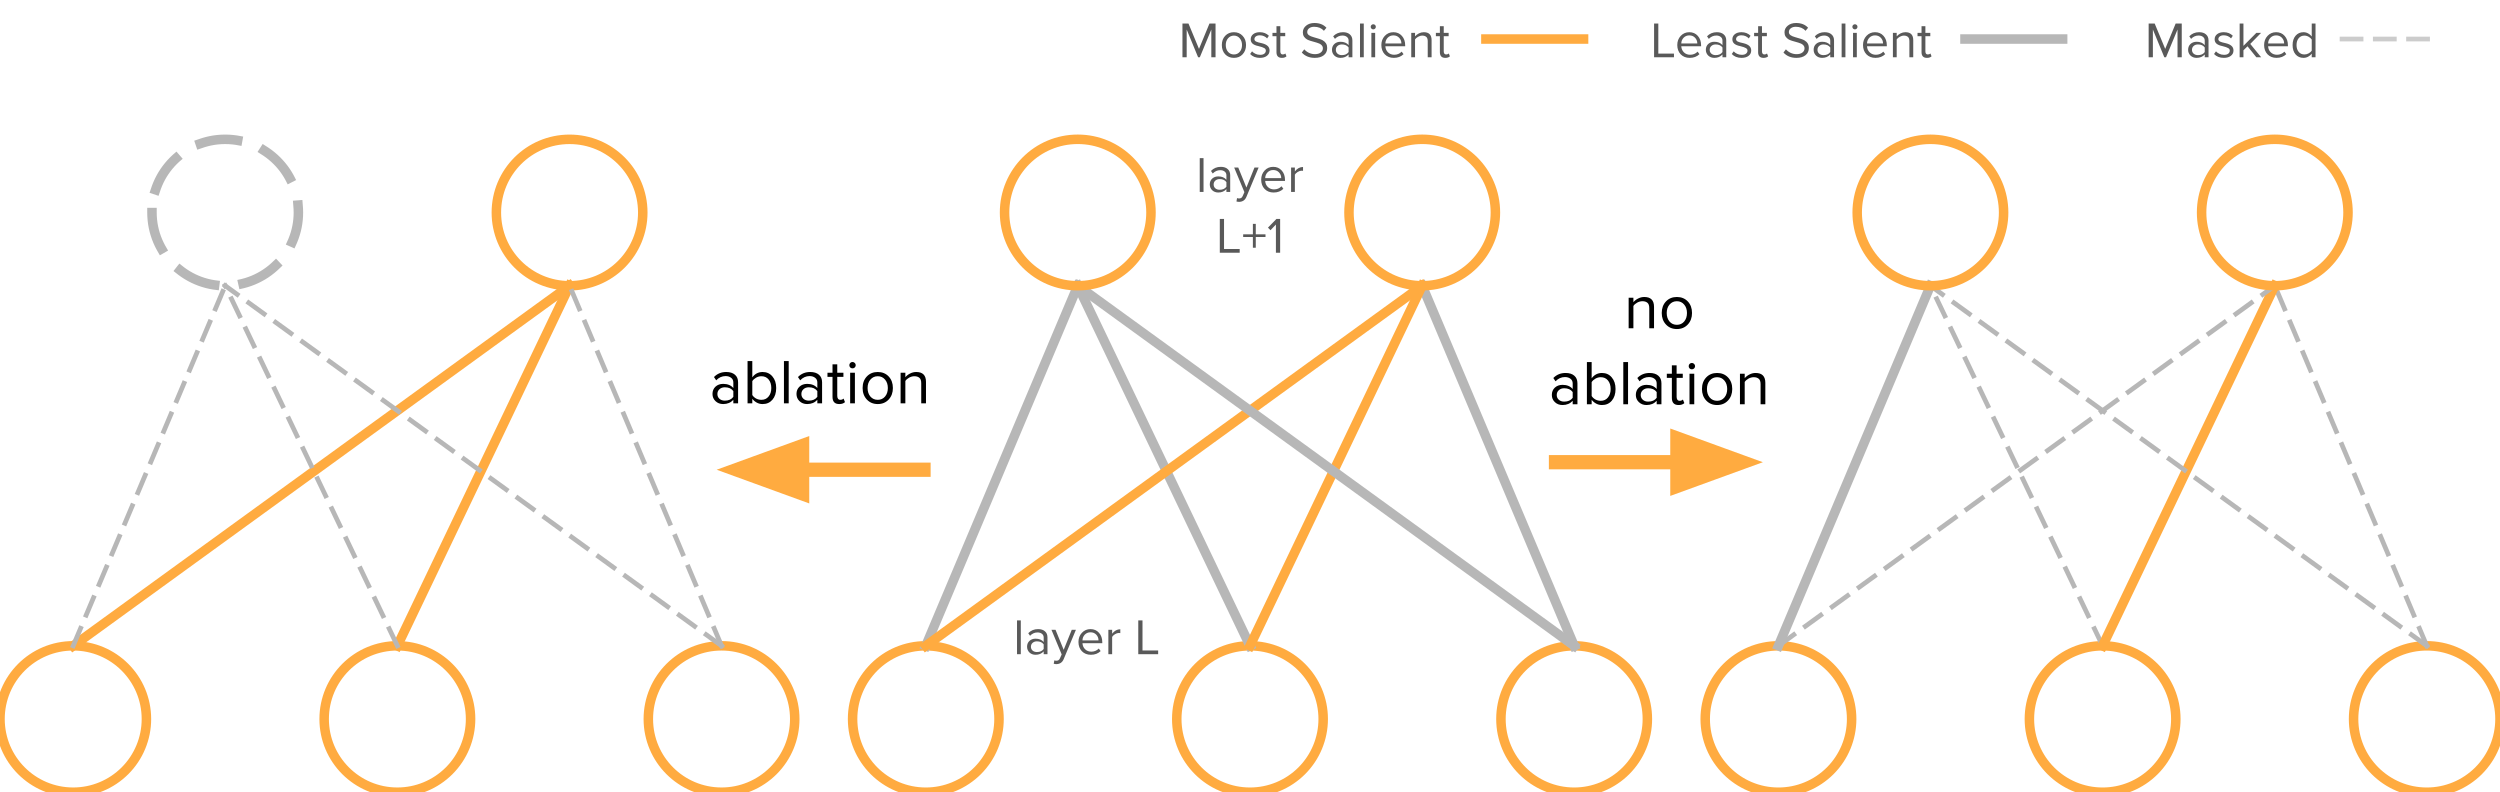 <?xml version="1.0" encoding="utf-8"?>
<svg version="1.1" viewBox="214.458 144.312 526.411 166.818" fill="none" stroke="none" stroke-linecap="square" stroke-miterlimit="10" xmlns="http://www.w3.org/2000/svg">
  <clipPath id="g1fbdae4e7bb_0_92.0">
    <path d="M 0 0 L 960 0 L 960 540 L 0 540 L 0 0 Z" clip-rule="nonzero"/>
  </clipPath>
  <g>
    <path fill="#000000" fill-opacity="0.0" d="M 462.243 295.713 C 462.243 304.227 469.146 311.129 477.66 311.129 C 481.748 311.129 485.67 309.505 488.561 306.614 C 491.452 303.723 493.076 299.802 493.076 295.713 C 493.076 287.199 486.174 280.297 477.66 280.297 C 469.146 280.297 462.243 287.199 462.243 295.713 Z" fill-rule="evenodd" clip-path="url(#g1fbdae4e7bb_0_92.0)"/>
    <path stroke="#ffab40" stroke-width="2.0" stroke-linejoin="round" stroke-linecap="butt" d="M 462.243 295.713 C 462.243 304.227 469.146 311.129 477.66 311.129 C 481.748 311.129 485.67 309.505 488.561 306.614 C 491.452 303.723 493.076 299.802 493.076 295.713 C 493.076 287.199 486.174 280.297 477.66 280.297 C 469.146 280.297 462.243 287.199 462.243 295.713 Z" fill-rule="evenodd" clip-path="url(#g1fbdae4e7bb_0_92.0)"/>
    <path fill="#000000" fill-opacity="0.0" d="M 530.504 295.713 C 530.504 304.227 537.406 311.129 545.92 311.129 C 550.009 311.129 553.93 309.505 556.821 306.614 C 559.712 303.723 561.336 299.802 561.336 295.713 C 561.336 287.199 554.434 280.297 545.92 280.297 C 537.406 280.297 530.504 287.199 530.504 295.713 Z" fill-rule="evenodd" clip-path="url(#g1fbdae4e7bb_0_92.0)"/>
    <path stroke="#ffab40" stroke-width="2.0" stroke-linejoin="round" stroke-linecap="butt" d="M 530.504 295.713 C 530.504 304.227 537.406 311.129 545.92 311.129 C 550.009 311.129 553.93 309.505 556.821 306.614 C 559.712 303.723 561.336 299.802 561.336 295.713 C 561.336 287.199 554.434 280.297 545.92 280.297 C 537.406 280.297 530.504 287.199 530.504 295.713 Z" fill-rule="evenodd" clip-path="url(#g1fbdae4e7bb_0_92.0)"/>
    <path fill="#000000" fill-opacity="0.0" d="M 393.983 295.713 C 393.983 304.227 400.885 311.129 409.399 311.129 C 413.488 311.129 417.409 309.505 420.3 306.614 C 423.191 303.723 424.816 299.802 424.816 295.713 C 424.816 287.199 417.913 280.297 409.399 280.297 C 400.885 280.297 393.983 287.199 393.983 295.713 Z" fill-rule="evenodd" clip-path="url(#g1fbdae4e7bb_0_92.0)"/>
    <path stroke="#ffab40" stroke-width="2.0" stroke-linejoin="round" stroke-linecap="butt" d="M 393.983 295.713 C 393.983 304.227 400.885 311.129 409.399 311.129 C 413.488 311.129 417.409 309.505 420.3 306.614 C 423.191 303.723 424.816 299.802 424.816 295.713 C 424.816 287.199 417.913 280.297 409.399 280.297 C 400.885 280.297 393.983 287.199 393.983 295.713 Z" fill-rule="evenodd" clip-path="url(#g1fbdae4e7bb_0_92.0)"/>
    <path fill="#000000" fill-opacity="0.0" d="M 409.399 280.297 L 441.405 204.465" fill-rule="evenodd" clip-path="url(#g1fbdae4e7bb_0_92.0)"/>
    <path stroke="#b7b7b7" stroke-width="2.0" stroke-linejoin="round" stroke-linecap="butt" d="M 409.399 280.297 L 441.405 204.465" fill-rule="evenodd" clip-path="url(#g1fbdae4e7bb_0_92.0)"/>
    <path fill="#000000" fill-opacity="0.0" d="M 545.92 280.297 L 513.915 204.465" fill-rule="evenodd" clip-path="url(#g1fbdae4e7bb_0_92.0)"/>
    <path stroke="#b7b7b7" stroke-width="2.0" stroke-linejoin="round" stroke-linecap="butt" d="M 545.92 280.297 L 513.915 204.465" fill-rule="evenodd" clip-path="url(#g1fbdae4e7bb_0_92.0)"/>
    <path fill="#000000" fill-opacity="0.0" fill-rule="evenodd" clip-path="url(#g1fbdae4e7bb_0_92.0)"/>
    <path stroke="#000000" stroke-width="1.0" stroke-linejoin="round" stroke-linecap="butt" fill-rule="evenodd" clip-path="url(#g1fbdae4e7bb_0_92.0)"/>
    <path fill="#000000" fill-opacity="0.0" fill-rule="evenodd" clip-path="url(#g1fbdae4e7bb_0_92.0)"/>
    <path stroke="#000000" stroke-width="1.0" stroke-linejoin="round" stroke-linecap="butt" fill-rule="evenodd" clip-path="url(#g1fbdae4e7bb_0_92.0)"/>
    <path fill="#000000" fill-opacity="0.0" d="M 477.66 280.297 L 441.4 204.465" fill-rule="evenodd" clip-path="url(#g1fbdae4e7bb_0_92.0)"/>
    <path stroke="#b7b7b7" stroke-width="2.0" stroke-linejoin="round" stroke-linecap="butt" d="M 477.66 280.297 L 441.4 204.465" fill-rule="evenodd" clip-path="url(#g1fbdae4e7bb_0_92.0)"/>
    <path fill="#000000" fill-opacity="0.0" d="M 477.66 280.297 L 513.92 204.465" fill-rule="evenodd" clip-path="url(#g1fbdae4e7bb_0_92.0)"/>
    <path stroke="#ffab40" stroke-width="2.0" stroke-linejoin="round" stroke-linecap="butt" d="M 477.66 280.297 L 513.92 204.465" fill-rule="evenodd" clip-path="url(#g1fbdae4e7bb_0_92.0)"/>
    <path fill="#000000" fill-opacity="0.0" d="M 409.399 280.297 L 513.924 204.465" fill-rule="evenodd" clip-path="url(#g1fbdae4e7bb_0_92.0)"/>
    <path stroke="#ffab40" stroke-width="2.0" stroke-linejoin="round" stroke-linecap="butt" d="M 409.399 280.297 L 513.924 204.465" fill-rule="evenodd" clip-path="url(#g1fbdae4e7bb_0_92.0)"/>
    <path fill="#000000" fill-opacity="0.0" d="M 545.92 280.297 L 441.395 204.465" fill-rule="evenodd" clip-path="url(#g1fbdae4e7bb_0_92.0)"/>
    <path stroke="#b7b7b7" stroke-width="2.0" stroke-linejoin="round" stroke-linecap="butt" d="M 545.92 280.297 L 441.395 204.465" fill-rule="evenodd" clip-path="url(#g1fbdae4e7bb_0_92.0)"/>
    <path fill="#000000" fill-opacity="0.0" d="M 498.504 189.059 C 498.504 197.574 505.406 204.476 513.92 204.476 C 518.009 204.476 521.93 202.851 524.821 199.96 C 527.712 197.069 529.336 193.148 529.336 189.059 C 529.336 180.545 522.434 173.643 513.92 173.643 C 505.406 173.643 498.504 180.545 498.504 189.059 Z" fill-rule="evenodd" clip-path="url(#g1fbdae4e7bb_0_92.0)"/>
    <path stroke="#ffab40" stroke-width="2.0" stroke-linejoin="round" stroke-linecap="butt" d="M 498.504 189.059 C 498.504 197.574 505.406 204.476 513.92 204.476 C 518.009 204.476 521.93 202.851 524.821 199.96 C 527.712 197.069 529.336 193.148 529.336 189.059 C 529.336 180.545 522.434 173.643 513.92 173.643 C 505.406 173.643 498.504 180.545 498.504 189.059 Z" fill-rule="evenodd" clip-path="url(#g1fbdae4e7bb_0_92.0)"/>
    <path fill="#000000" fill-opacity="0.0" d="M 425.983 189.059 C 425.983 197.574 432.885 204.476 441.399 204.476 C 445.488 204.476 449.409 202.851 452.3 199.96 C 455.191 197.069 456.816 193.148 456.816 189.059 C 456.816 180.545 449.913 173.643 441.399 173.643 C 432.885 173.643 425.983 180.545 425.983 189.059 Z" fill-rule="evenodd" clip-path="url(#g1fbdae4e7bb_0_92.0)"/>
    <path stroke="#ffab40" stroke-width="2.0" stroke-linejoin="round" stroke-linecap="butt" d="M 425.983 189.059 C 425.983 197.574 432.885 204.476 441.399 204.476 C 445.488 204.476 449.409 202.851 452.3 199.96 C 455.191 197.069 456.816 193.148 456.816 189.059 C 456.816 180.545 449.913 173.643 441.399 173.643 C 432.885 173.643 425.983 180.545 425.983 189.059 Z" fill-rule="evenodd" clip-path="url(#g1fbdae4e7bb_0_92.0)"/>
    <path fill="#000000" fill-opacity="0.0" d="M 282.715 295.711 C 282.715 304.225 289.617 311.127 298.131 311.127 C 302.22 311.127 306.141 309.503 309.032 306.612 C 311.923 303.721 313.547 299.8 313.547 295.711 C 313.547 287.197 306.645 280.296 298.131 280.296 C 289.617 280.296 282.715 287.197 282.715 295.711 Z" fill-rule="evenodd" clip-path="url(#g1fbdae4e7bb_0_92.0)"/>
    <path stroke="#ffab40" stroke-width="2.0" stroke-linejoin="round" stroke-linecap="butt" d="M 282.715 295.711 C 282.715 304.225 289.617 311.127 298.131 311.127 C 302.22 311.127 306.141 309.503 309.032 306.612 C 311.923 303.721 313.547 299.8 313.547 295.711 C 313.547 287.197 306.645 280.296 298.131 280.296 C 289.617 280.296 282.715 287.197 282.715 295.711 Z" fill-rule="evenodd" clip-path="url(#g1fbdae4e7bb_0_92.0)"/>
    <path fill="#000000" fill-opacity="0.0" d="M 350.973 295.711 C 350.973 304.225 357.875 311.127 366.389 311.127 C 370.477 311.127 374.398 309.503 377.289 306.612 C 380.18 303.721 381.804 299.8 381.804 295.711 C 381.804 287.197 374.903 280.296 366.389 280.296 C 357.875 280.296 350.973 287.197 350.973 295.711 Z" fill-rule="evenodd" clip-path="url(#g1fbdae4e7bb_0_92.0)"/>
    <path stroke="#ffab40" stroke-width="2.0" stroke-linejoin="round" stroke-linecap="butt" d="M 350.973 295.711 C 350.973 304.225 357.875 311.127 366.389 311.127 C 370.477 311.127 374.398 309.503 377.289 306.612 C 380.18 303.721 381.804 299.8 381.804 295.711 C 381.804 287.197 374.903 280.296 366.389 280.296 C 357.875 280.296 350.973 287.197 350.973 295.711 Z" fill-rule="evenodd" clip-path="url(#g1fbdae4e7bb_0_92.0)"/>
    <path fill="#000000" fill-opacity="0.0" d="M 214.458 295.711 C 214.458 304.225 221.36 311.127 229.873 311.127 C 233.962 311.127 237.883 309.503 240.774 306.612 C 243.665 303.721 245.289 299.8 245.289 295.711 C 245.289 287.197 238.387 280.296 229.873 280.296 C 221.36 280.296 214.458 287.197 214.458 295.711 Z" fill-rule="evenodd" clip-path="url(#g1fbdae4e7bb_0_92.0)"/>
    <path stroke="#ffab40" stroke-width="2.0" stroke-linejoin="round" stroke-linecap="butt" d="M 214.458 295.711 C 214.458 304.225 221.36 311.127 229.873 311.127 C 233.962 311.127 237.883 309.503 240.774 306.612 C 243.665 303.721 245.289 299.8 245.289 295.711 C 245.289 287.197 238.387 280.296 229.873 280.296 C 221.36 280.296 214.458 287.197 214.458 295.711 Z" fill-rule="evenodd" clip-path="url(#g1fbdae4e7bb_0_92.0)"/>
    <path fill="#000000" fill-opacity="0.0" fill-rule="evenodd" clip-path="url(#g1fbdae4e7bb_0_92.0)"/>
    <path stroke="#000000" stroke-width="1.0" stroke-linejoin="round" stroke-linecap="butt" fill-rule="evenodd" clip-path="url(#g1fbdae4e7bb_0_92.0)"/>
    <path fill="#000000" fill-opacity="0.0" fill-rule="evenodd" clip-path="url(#g1fbdae4e7bb_0_92.0)"/>
    <path stroke="#000000" stroke-width="1.0" stroke-linejoin="round" stroke-linecap="butt" fill-rule="evenodd" clip-path="url(#g1fbdae4e7bb_0_92.0)"/>
    <path fill="#000000" fill-opacity="0.0" d="M 298.131 280.296 L 334.389 204.467" fill-rule="evenodd" clip-path="url(#g1fbdae4e7bb_0_92.0)"/>
    <path stroke="#ffab40" stroke-width="2.0" stroke-linejoin="round" stroke-linecap="butt" d="M 298.131 280.296 L 334.389 204.467" fill-rule="evenodd" clip-path="url(#g1fbdae4e7bb_0_92.0)"/>
    <path fill="#000000" fill-opacity="0.0" d="M 229.873 280.296 L 334.394 204.467" fill-rule="evenodd" clip-path="url(#g1fbdae4e7bb_0_92.0)"/>
    <path stroke="#ffab40" stroke-width="2.0" stroke-linejoin="round" stroke-linecap="butt" d="M 229.873 280.296 L 334.394 204.467" fill-rule="evenodd" clip-path="url(#g1fbdae4e7bb_0_92.0)"/>
    <path fill="#000000" fill-opacity="0.0" d="M 318.973 189.063 C 318.973 197.577 325.875 204.479 334.389 204.479 C 338.477 204.479 342.398 202.855 345.289 199.964 C 348.18 197.073 349.804 193.152 349.804 189.063 C 349.804 180.549 342.903 173.648 334.389 173.648 C 325.875 173.648 318.973 180.549 318.973 189.063 Z" fill-rule="evenodd" clip-path="url(#g1fbdae4e7bb_0_92.0)"/>
    <path stroke="#ffab40" stroke-width="2.0" stroke-linejoin="round" stroke-linecap="butt" d="M 318.973 189.063 C 318.973 197.577 325.875 204.479 334.389 204.479 C 338.477 204.479 342.398 202.855 345.289 199.964 C 348.18 197.073 349.804 193.152 349.804 189.063 C 349.804 180.549 342.903 173.648 334.389 173.648 C 325.875 173.648 318.973 180.549 318.973 189.063 Z" fill-rule="evenodd" clip-path="url(#g1fbdae4e7bb_0_92.0)"/>
    <path fill="#000000" fill-opacity="0.0" d="M 246.458 189.063 C 246.458 197.577 253.36 204.479 261.873 204.479 C 265.962 204.479 269.883 202.855 272.774 199.964 C 275.665 197.073 277.289 193.152 277.289 189.063 C 277.289 180.549 270.387 173.648 261.873 173.648 C 253.36 173.648 246.458 180.549 246.458 189.063 Z" fill-rule="evenodd" clip-path="url(#g1fbdae4e7bb_0_92.0)"/>
    <path stroke="#b7b7b7" stroke-width="2.0" stroke-linejoin="round" stroke-linecap="butt" stroke-dasharray="8.0,6.0" d="M 246.458 189.063 C 246.458 197.577 253.36 204.479 261.873 204.479 C 265.962 204.479 269.883 202.855 272.774 199.964 C 275.665 197.073 277.289 193.152 277.289 189.063 C 277.289 180.549 270.387 173.648 261.873 173.648 C 253.36 173.648 246.458 180.549 246.458 189.063 Z" fill-rule="evenodd" clip-path="url(#g1fbdae4e7bb_0_92.0)"/>
    <path fill="#000000" fill-opacity="0.0" d="M 298.131 280.296 L 261.873 204.467" fill-rule="evenodd" clip-path="url(#g1fbdae4e7bb_0_92.0)"/>
    <path stroke="#b7b7b7" stroke-width="1.0" stroke-linejoin="round" stroke-linecap="butt" stroke-dasharray="4.0,3.0" d="M 298.131 280.296 L 261.873 204.467" fill-rule="evenodd" clip-path="url(#g1fbdae4e7bb_0_92.0)"/>
    <path fill="#000000" fill-opacity="0.0" d="M 366.389 280.296 L 261.868 204.467" fill-rule="evenodd" clip-path="url(#g1fbdae4e7bb_0_92.0)"/>
    <path stroke="#b7b7b7" stroke-width="1.0" stroke-linejoin="round" stroke-linecap="butt" stroke-dasharray="4.0,3.0" d="M 366.389 280.296 L 261.868 204.467" fill-rule="evenodd" clip-path="url(#g1fbdae4e7bb_0_92.0)"/>
    <path fill="#000000" fill-opacity="0.0" d="M 366.389 280.296 L 334.385 204.467" fill-rule="evenodd" clip-path="url(#g1fbdae4e7bb_0_92.0)"/>
    <path stroke="#b7b7b7" stroke-width="1.0" stroke-linejoin="round" stroke-linecap="butt" stroke-dasharray="4.0,3.0" d="M 366.389 280.296 L 334.385 204.467" fill-rule="evenodd" clip-path="url(#g1fbdae4e7bb_0_92.0)"/>
    <path fill="#000000" fill-opacity="0.0" d="M 229.873 280.296 L 261.87 204.483" fill-rule="evenodd" clip-path="url(#g1fbdae4e7bb_0_92.0)"/>
    <path stroke="#b7b7b7" stroke-width="1.0" stroke-linejoin="round" stroke-linecap="butt" stroke-dasharray="4.0,3.0" d="M 229.873 280.296 L 261.87 204.483" fill-rule="evenodd" clip-path="url(#g1fbdae4e7bb_0_92.0)"/>
    <path fill="#000000" fill-opacity="0.0" d="M 558.417 144.312 L 624.748 144.312 L 624.748 160.753 L 558.417 160.753 L 558.417 144.312 Z" fill-rule="evenodd" clip-path="url(#g1fbdae4e7bb_0_92.0)"/>
    <path fill="#595959" d="M 562.749 156.373 L 562.749 149.263 L 563.64 149.263 L 563.64 155.592 L 566.937 155.592 L 566.937 156.373 L 562.749 156.373 Z M 570.257 156.498 C 569.475 156.498 568.84 156.248 568.35 155.748 C 567.871 155.237 567.632 154.586 567.632 153.795 C 567.632 153.034 567.871 152.394 568.35 151.873 C 568.84 151.352 569.444 151.092 570.163 151.092 C 570.903 151.092 571.501 151.352 571.96 151.873 C 572.418 152.383 572.647 153.045 572.647 153.857 L 572.647 154.06 L 568.475 154.06 C 568.507 154.581 568.694 155.008 569.038 155.342 C 569.392 155.675 569.824 155.842 570.335 155.842 C 570.96 155.842 571.486 155.623 571.913 155.185 L 572.304 155.717 C 571.772 156.237 571.09 156.498 570.257 156.498 Z M 571.85 153.467 C 571.85 152.998 571.694 152.597 571.382 152.263 C 571.069 151.93 570.663 151.763 570.163 151.763 C 569.684 151.763 569.283 151.93 568.96 152.263 C 568.647 152.597 568.486 152.998 568.475 153.467 L 571.85 153.467 Z M 577.147 156.373 L 577.147 155.779 C 576.72 156.258 576.152 156.498 575.444 156.498 C 574.923 156.498 574.491 156.336 574.147 156.013 C 573.814 155.68 573.647 155.274 573.647 154.795 C 573.647 154.295 573.814 153.888 574.147 153.576 C 574.491 153.263 574.923 153.107 575.444 153.107 C 576.183 153.107 576.751 153.342 577.147 153.81 L 577.147 152.873 C 577.147 152.529 577.022 152.263 576.772 152.076 C 576.532 151.888 576.225 151.795 575.85 151.795 C 575.246 151.795 574.72 152.029 574.272 152.498 L 573.897 151.951 C 574.449 151.378 575.136 151.092 575.959 151.092 C 576.584 151.092 577.069 151.248 577.412 151.56 C 577.767 151.862 577.944 152.289 577.944 152.842 L 577.944 156.373 L 577.147 156.373 Z M 575.725 155.92 C 576.36 155.92 576.834 155.706 577.147 155.279 L 577.147 154.31 C 576.834 153.883 576.36 153.67 575.725 153.67 C 575.35 153.67 575.043 153.779 574.803 153.998 C 574.574 154.206 574.459 154.477 574.459 154.81 C 574.459 155.133 574.574 155.399 574.803 155.607 C 575.043 155.816 575.35 155.92 575.725 155.92 Z M 581.169 156.498 C 580.304 156.498 579.617 156.227 579.107 155.685 L 579.513 155.123 C 579.679 155.321 579.914 155.493 580.216 155.638 C 580.518 155.784 580.851 155.857 581.216 155.857 C 581.612 155.857 581.909 155.774 582.107 155.607 C 582.315 155.441 582.419 155.227 582.419 154.967 C 582.419 154.737 582.304 154.56 582.075 154.435 C 581.857 154.3 581.445 154.159 580.841 154.013 C 580.32 153.909 579.919 153.743 579.638 153.513 C 579.367 153.284 579.232 152.972 579.232 152.576 C 579.232 152.149 579.403 151.795 579.747 151.513 C 580.101 151.232 580.57 151.092 581.153 151.092 C 581.924 151.092 582.56 151.342 583.06 151.842 L 582.685 152.404 C 582.528 152.217 582.315 152.06 582.044 151.935 C 581.784 151.81 581.487 151.748 581.153 151.748 C 580.799 151.748 580.518 151.826 580.31 151.982 C 580.112 152.138 580.013 152.331 580.013 152.56 C 580.013 152.769 580.127 152.935 580.357 153.06 C 580.586 153.175 581.002 153.295 581.607 153.42 C 582.127 153.545 582.523 153.732 582.794 153.982 C 583.065 154.222 583.2 154.545 583.2 154.951 C 583.2 155.42 583.013 155.795 582.638 156.076 C 582.273 156.357 581.784 156.498 581.169 156.498 Z M 585.796 156.498 C 585.036 156.498 584.655 156.097 584.655 155.295 L 584.655 151.935 L 583.812 151.935 L 583.812 151.232 L 584.655 151.232 L 584.655 149.826 L 585.468 149.826 L 585.468 151.232 L 586.499 151.232 L 586.499 151.935 L 585.468 151.935 L 585.468 155.123 C 585.468 155.321 585.51 155.482 585.593 155.607 C 585.676 155.722 585.807 155.779 585.984 155.779 C 586.202 155.779 586.385 155.711 586.53 155.576 L 586.765 156.17 C 586.546 156.388 586.223 156.498 585.796 156.498 Z M 592.725 156.498 C 591.579 156.498 590.668 156.123 589.991 155.373 L 590.506 154.701 C 590.798 155.024 591.137 155.274 591.522 155.451 C 591.918 155.628 592.329 155.717 592.756 155.717 C 593.267 155.717 593.673 155.602 593.975 155.373 C 594.277 155.144 594.428 154.847 594.428 154.482 C 594.428 153.92 593.986 153.519 593.1 153.279 C 592.059 153.008 591.392 152.789 591.1 152.623 C 590.819 152.456 590.6 152.253 590.444 152.013 C 590.288 151.763 590.21 151.467 590.21 151.123 C 590.21 150.56 590.439 150.092 590.897 149.717 C 591.355 149.342 591.939 149.154 592.647 149.154 C 593.72 149.154 594.564 149.487 595.178 150.154 L 594.647 150.795 C 594.137 150.232 593.449 149.951 592.585 149.951 C 592.158 149.951 591.809 150.055 591.538 150.263 C 591.267 150.461 591.131 150.732 591.131 151.076 C 591.131 151.326 591.246 151.539 591.475 151.717 C 591.704 151.883 592.033 152.024 592.46 152.138 C 593.47 152.409 594.121 152.633 594.413 152.81 C 594.715 152.987 594.944 153.206 595.1 153.467 C 595.256 153.727 595.335 154.045 595.335 154.42 C 595.335 155.066 595.095 155.576 594.616 155.951 C 594.147 156.316 593.517 156.498 592.725 156.498 Z M 599.845 156.373 L 599.845 155.779 C 599.418 156.258 598.85 156.498 598.142 156.498 C 597.621 156.498 597.189 156.336 596.845 156.013 C 596.512 155.68 596.345 155.274 596.345 154.795 C 596.345 154.295 596.512 153.888 596.845 153.576 C 597.189 153.263 597.621 153.107 598.142 153.107 C 598.881 153.107 599.449 153.342 599.845 153.81 L 599.845 152.873 C 599.845 152.529 599.72 152.263 599.47 152.076 C 599.23 151.888 598.923 151.795 598.548 151.795 C 597.944 151.795 597.418 152.029 596.97 152.498 L 596.595 151.951 C 597.147 151.378 597.834 151.092 598.657 151.092 C 599.282 151.092 599.767 151.248 600.11 151.56 C 600.465 151.862 600.642 152.289 600.642 152.842 L 600.642 156.373 L 599.845 156.373 Z M 598.423 155.92 C 599.058 155.92 599.532 155.706 599.845 155.279 L 599.845 154.31 C 599.532 153.883 599.058 153.67 598.423 153.67 C 598.048 153.67 597.741 153.779 597.501 153.998 C 597.272 154.206 597.157 154.477 597.157 154.81 C 597.157 155.133 597.272 155.399 597.501 155.607 C 597.741 155.816 598.048 155.92 598.423 155.92 Z M 602.242 156.373 L 602.242 149.263 L 603.039 149.263 L 603.039 156.373 L 602.242 156.373 Z M 605.03 150.498 C 604.895 150.498 604.77 150.446 604.655 150.342 C 604.551 150.237 604.499 150.107 604.499 149.951 C 604.499 149.805 604.551 149.68 604.655 149.576 C 604.77 149.472 604.895 149.42 605.03 149.42 C 605.187 149.42 605.317 149.472 605.421 149.576 C 605.525 149.68 605.577 149.805 605.577 149.951 C 605.577 150.107 605.525 150.237 605.421 150.342 C 605.317 150.446 605.187 150.498 605.03 150.498 Z M 604.64 156.373 L 604.64 151.232 L 605.437 151.232 L 605.437 156.373 L 604.64 156.373 Z M 609.365 156.498 C 608.584 156.498 607.949 156.248 607.459 155.748 C 606.98 155.237 606.74 154.586 606.74 153.795 C 606.74 153.034 606.98 152.394 607.459 151.873 C 607.949 151.352 608.553 151.092 609.272 151.092 C 610.011 151.092 610.61 151.352 611.069 151.873 C 611.527 152.383 611.756 153.045 611.756 153.857 L 611.756 154.06 L 607.584 154.06 C 607.615 154.581 607.803 155.008 608.147 155.342 C 608.501 155.675 608.933 155.842 609.444 155.842 C 610.069 155.842 610.595 155.623 611.022 155.185 L 611.412 155.717 C 610.881 156.237 610.199 156.498 609.365 156.498 Z M 610.959 153.467 C 610.959 152.998 610.803 152.597 610.49 152.263 C 610.178 151.93 609.772 151.763 609.272 151.763 C 608.793 151.763 608.392 151.93 608.069 152.263 C 607.756 152.597 607.595 152.998 607.584 153.467 L 610.959 153.467 Z M 616.506 156.373 L 616.506 152.998 C 616.506 152.55 616.402 152.243 616.193 152.076 C 615.985 151.899 615.709 151.81 615.365 151.81 C 615.063 151.81 614.766 151.894 614.474 152.06 C 614.193 152.217 613.98 152.399 613.834 152.607 L 613.834 156.373 L 613.037 156.373 L 613.037 151.232 L 613.834 151.232 L 613.834 151.967 C 614.053 151.717 614.323 151.508 614.646 151.342 C 614.98 151.175 615.323 151.092 615.678 151.092 C 616.771 151.092 617.318 151.649 617.318 152.763 L 617.318 156.373 L 616.506 156.373 Z M 620.205 156.498 C 619.445 156.498 619.065 156.097 619.065 155.295 L 619.065 151.935 L 618.221 151.935 L 618.221 151.232 L 619.065 151.232 L 619.065 149.826 L 619.877 149.826 L 619.877 151.232 L 620.909 151.232 L 620.909 151.935 L 619.877 151.935 L 619.877 155.123 C 619.877 155.321 619.919 155.482 620.002 155.607 C 620.086 155.722 620.216 155.779 620.393 155.779 C 620.612 155.779 620.794 155.711 620.94 155.576 L 621.174 156.17 C 620.955 156.388 620.633 156.498 620.205 156.498 Z" fill-rule="nonzero" clip-path="url(#g1fbdae4e7bb_0_92.0)"/>
    <path fill="#000000" fill-opacity="0.0" d="M 628.211 152.533 L 648.778 152.533" fill-rule="evenodd" clip-path="url(#g1fbdae4e7bb_0_92.0)"/>
    <path stroke="#b7b7b7" stroke-width="2.0" stroke-linejoin="round" stroke-linecap="butt" d="M 628.211 152.533 L 648.778 152.533" fill-rule="evenodd" clip-path="url(#g1fbdae4e7bb_0_92.0)"/>
    <path fill="#000000" fill-opacity="0.0" d="M 461.266 144.312 L 521.172 144.312 L 521.172 160.753 L 461.266 160.753 L 461.266 144.312 Z" fill-rule="evenodd" clip-path="url(#g1fbdae4e7bb_0_92.0)"/>
    <path fill="#595959" d="M 469.518 156.373 L 469.518 150.529 L 467.097 156.373 L 466.737 156.373 L 464.331 150.529 L 464.331 156.373 L 463.44 156.373 L 463.44 149.263 L 464.706 149.263 L 466.925 154.607 L 469.128 149.263 L 470.409 149.263 L 470.409 156.373 L 469.518 156.373 Z M 474.28 156.498 C 473.53 156.498 472.915 156.248 472.436 155.748 C 471.968 155.237 471.733 154.586 471.733 153.795 C 471.733 153.003 471.968 152.357 472.436 151.857 C 472.915 151.347 473.53 151.092 474.28 151.092 C 475.03 151.092 475.639 151.347 476.108 151.857 C 476.587 152.357 476.827 153.003 476.827 153.795 C 476.827 154.586 476.587 155.237 476.108 155.748 C 475.639 156.248 475.03 156.498 474.28 156.498 Z M 474.28 155.779 C 474.78 155.779 475.186 155.597 475.499 155.232 C 475.822 154.857 475.983 154.378 475.983 153.795 C 475.983 153.222 475.822 152.748 475.499 152.373 C 475.186 151.998 474.78 151.81 474.28 151.81 C 473.78 151.81 473.369 151.998 473.046 152.373 C 472.723 152.737 472.561 153.211 472.561 153.795 C 472.561 154.388 472.723 154.868 473.046 155.232 C 473.369 155.597 473.78 155.779 474.28 155.779 Z M 479.75 156.498 C 478.886 156.498 478.198 156.227 477.688 155.685 L 478.094 155.123 C 478.261 155.321 478.495 155.493 478.797 155.638 C 479.099 155.784 479.433 155.857 479.797 155.857 C 480.193 155.857 480.49 155.774 480.688 155.607 C 480.896 155.441 481 155.227 481 154.967 C 481 154.737 480.886 154.56 480.657 154.435 C 480.438 154.3 480.027 154.159 479.422 154.013 C 478.902 153.909 478.5 153.743 478.219 153.513 C 477.948 153.284 477.813 152.972 477.813 152.576 C 477.813 152.149 477.985 151.795 478.329 151.513 C 478.683 151.232 479.152 151.092 479.735 151.092 C 480.506 151.092 481.141 151.342 481.641 151.842 L 481.266 152.404 C 481.11 152.217 480.896 152.06 480.625 151.935 C 480.365 151.81 480.068 151.748 479.735 151.748 C 479.381 151.748 479.099 151.826 478.891 151.982 C 478.693 152.138 478.594 152.331 478.594 152.56 C 478.594 152.769 478.709 152.935 478.938 153.06 C 479.167 153.175 479.584 153.295 480.188 153.42 C 480.709 153.545 481.105 153.732 481.375 153.982 C 481.646 154.222 481.782 154.545 481.782 154.951 C 481.782 155.42 481.594 155.795 481.219 156.076 C 480.855 156.357 480.365 156.498 479.75 156.498 Z M 484.378 156.498 C 483.617 156.498 483.237 156.097 483.237 155.295 L 483.237 151.935 L 482.393 151.935 L 482.393 151.232 L 483.237 151.232 L 483.237 149.826 L 484.049 149.826 L 484.049 151.232 L 485.081 151.232 L 485.081 151.935 L 484.049 151.935 L 484.049 155.123 C 484.049 155.321 484.091 155.482 484.174 155.607 C 484.258 155.722 484.388 155.779 484.565 155.779 C 484.784 155.779 484.966 155.711 485.112 155.576 L 485.346 156.17 C 485.128 156.388 484.805 156.498 484.378 156.498 Z M 491.307 156.498 C 490.161 156.498 489.249 156.123 488.572 155.373 L 489.088 154.701 C 489.38 155.024 489.718 155.274 490.104 155.451 C 490.499 155.628 490.911 155.717 491.338 155.717 C 491.848 155.717 492.255 155.602 492.557 155.373 C 492.859 155.144 493.01 154.847 493.01 154.482 C 493.01 153.92 492.567 153.519 491.682 153.279 C 490.64 153.008 489.973 152.789 489.682 152.623 C 489.4 152.456 489.182 152.253 489.025 152.013 C 488.869 151.763 488.791 151.467 488.791 151.123 C 488.791 150.56 489.02 150.092 489.479 149.717 C 489.937 149.342 490.52 149.154 491.229 149.154 C 492.302 149.154 493.145 149.487 493.76 150.154 L 493.229 150.795 C 492.718 150.232 492.031 149.951 491.166 149.951 C 490.739 149.951 490.39 150.055 490.119 150.263 C 489.848 150.461 489.713 150.732 489.713 151.076 C 489.713 151.326 489.828 151.539 490.057 151.717 C 490.286 151.883 490.614 152.024 491.041 152.138 C 492.052 152.409 492.703 152.633 492.994 152.81 C 493.296 152.987 493.525 153.206 493.682 153.467 C 493.838 153.727 493.916 154.045 493.916 154.42 C 493.916 155.066 493.677 155.576 493.197 155.951 C 492.729 156.316 492.098 156.498 491.307 156.498 Z M 498.426 156.373 L 498.426 155.779 C 497.999 156.258 497.432 156.498 496.723 156.498 C 496.202 156.498 495.77 156.336 495.426 156.013 C 495.093 155.68 494.926 155.274 494.926 154.795 C 494.926 154.295 495.093 153.888 495.426 153.576 C 495.77 153.263 496.202 153.107 496.723 153.107 C 497.463 153.107 498.031 153.342 498.426 153.81 L 498.426 152.873 C 498.426 152.529 498.301 152.263 498.051 152.076 C 497.812 151.888 497.504 151.795 497.129 151.795 C 496.525 151.795 495.999 152.029 495.551 152.498 L 495.176 151.951 C 495.728 151.378 496.416 151.092 497.239 151.092 C 497.864 151.092 498.348 151.248 498.692 151.56 C 499.046 151.862 499.223 152.289 499.223 152.842 L 499.223 156.373 L 498.426 156.373 Z M 497.004 155.92 C 497.64 155.92 498.114 155.706 498.426 155.279 L 498.426 154.31 C 498.114 153.883 497.64 153.67 497.004 153.67 C 496.629 153.67 496.322 153.779 496.083 153.998 C 495.853 154.206 495.739 154.477 495.739 154.81 C 495.739 155.133 495.853 155.399 496.083 155.607 C 496.322 155.816 496.629 155.92 497.004 155.92 Z M 500.824 156.373 L 500.824 149.263 L 501.62 149.263 L 501.62 156.373 L 500.824 156.373 Z M 503.612 150.498 C 503.476 150.498 503.351 150.446 503.237 150.342 C 503.133 150.237 503.081 150.107 503.081 149.951 C 503.081 149.805 503.133 149.68 503.237 149.576 C 503.351 149.472 503.476 149.42 503.612 149.42 C 503.768 149.42 503.898 149.472 504.002 149.576 C 504.107 149.68 504.159 149.805 504.159 149.951 C 504.159 150.107 504.107 150.237 504.002 150.342 C 503.898 150.446 503.768 150.498 503.612 150.498 Z M 503.221 156.373 L 503.221 151.232 L 504.018 151.232 L 504.018 156.373 L 503.221 156.373 Z M 507.947 156.498 C 507.166 156.498 506.53 156.248 506.041 155.748 C 505.562 155.237 505.322 154.586 505.322 153.795 C 505.322 153.034 505.562 152.394 506.041 151.873 C 506.53 151.352 507.134 151.092 507.853 151.092 C 508.593 151.092 509.192 151.352 509.65 151.873 C 510.108 152.383 510.338 153.045 510.338 153.857 L 510.338 154.06 L 506.166 154.06 C 506.197 154.581 506.384 155.008 506.728 155.342 C 507.082 155.675 507.515 155.842 508.025 155.842 C 508.65 155.842 509.176 155.623 509.603 155.185 L 509.994 155.717 C 509.463 156.237 508.78 156.498 507.947 156.498 Z M 509.541 153.467 C 509.541 152.998 509.384 152.597 509.072 152.263 C 508.759 151.93 508.353 151.763 507.853 151.763 C 507.374 151.763 506.973 151.93 506.65 152.263 C 506.338 152.597 506.176 152.998 506.166 153.467 L 509.541 153.467 Z M 515.087 156.373 L 515.087 152.998 C 515.087 152.55 514.983 152.243 514.775 152.076 C 514.566 151.899 514.29 151.81 513.947 151.81 C 513.644 151.81 513.348 151.894 513.056 152.06 C 512.775 152.217 512.561 152.399 512.415 152.607 L 512.415 156.373 L 511.618 156.373 L 511.618 151.232 L 512.415 151.232 L 512.415 151.967 C 512.634 151.717 512.905 151.508 513.228 151.342 C 513.561 151.175 513.905 151.092 514.259 151.092 C 515.353 151.092 515.9 151.649 515.9 152.763 L 515.9 156.373 L 515.087 156.373 Z M 518.787 156.498 C 518.027 156.498 517.646 156.097 517.646 155.295 L 517.646 151.935 L 516.803 151.935 L 516.803 151.232 L 517.646 151.232 L 517.646 149.826 L 518.459 149.826 L 518.459 151.232 L 519.49 151.232 L 519.49 151.935 L 518.459 151.935 L 518.459 155.123 C 518.459 155.321 518.5 155.482 518.584 155.607 C 518.667 155.722 518.797 155.779 518.974 155.779 C 519.193 155.779 519.375 155.711 519.521 155.576 L 519.756 156.17 C 519.537 156.388 519.214 156.498 518.787 156.498 Z" fill-rule="nonzero" clip-path="url(#g1fbdae4e7bb_0_92.0)"/>
    <path fill="#000000" fill-opacity="0.0" d="M 527.335 152.533 L 547.902 152.533" fill-rule="evenodd" clip-path="url(#g1fbdae4e7bb_0_92.0)"/>
    <path stroke="#ffab40" stroke-width="2.0" stroke-linejoin="round" stroke-linecap="butt" d="M 527.335 152.533 L 547.902 152.533" fill-rule="evenodd" clip-path="url(#g1fbdae4e7bb_0_92.0)"/>
    <path fill="#000000" fill-opacity="0.0" d="M 654.49 144.312 L 714.395 144.312 L 714.395 160.753 L 654.49 160.753 L 654.49 144.312 Z" fill-rule="evenodd" clip-path="url(#g1fbdae4e7bb_0_92.0)"/>
    <path fill="#595959" d="M 672.966 156.372 L 672.966 150.529 L 670.544 156.372 L 670.185 156.372 L 667.779 150.529 L 667.779 156.372 L 666.888 156.372 L 666.888 149.263 L 668.154 149.263 L 670.373 154.607 L 672.576 149.263 L 673.857 149.263 L 673.857 156.372 L 672.966 156.372 Z M 678.697 156.372 L 678.697 155.779 C 678.27 156.258 677.702 156.497 676.994 156.497 C 676.473 156.497 676.04 156.336 675.697 156.013 C 675.363 155.68 675.197 155.273 675.197 154.794 C 675.197 154.294 675.363 153.888 675.697 153.575 C 676.04 153.263 676.473 153.107 676.994 153.107 C 677.733 153.107 678.301 153.341 678.697 153.81 L 678.697 152.872 C 678.697 152.529 678.572 152.263 678.322 152.075 C 678.082 151.888 677.775 151.794 677.4 151.794 C 676.796 151.794 676.27 152.029 675.822 152.497 L 675.447 151.95 C 675.999 151.378 676.686 151.091 677.509 151.091 C 678.134 151.091 678.619 151.247 678.962 151.56 C 679.316 151.862 679.494 152.289 679.494 152.841 L 679.494 156.372 L 678.697 156.372 Z M 677.275 155.919 C 677.91 155.919 678.384 155.706 678.697 155.279 L 678.697 154.31 C 678.384 153.883 677.91 153.669 677.275 153.669 C 676.9 153.669 676.592 153.779 676.353 153.997 C 676.124 154.206 676.009 154.477 676.009 154.81 C 676.009 155.133 676.124 155.398 676.353 155.607 C 676.592 155.815 676.9 155.919 677.275 155.919 Z M 682.719 156.497 C 681.854 156.497 681.167 156.227 680.656 155.685 L 681.063 155.122 C 681.229 155.32 681.464 155.492 681.766 155.638 C 682.068 155.784 682.401 155.857 682.766 155.857 C 683.162 155.857 683.458 155.773 683.656 155.607 C 683.865 155.44 683.969 155.227 683.969 154.966 C 683.969 154.737 683.854 154.56 683.625 154.435 C 683.406 154.299 682.995 154.159 682.391 154.013 C 681.87 153.909 681.469 153.742 681.188 153.513 C 680.917 153.284 680.781 152.971 680.781 152.575 C 680.781 152.148 680.953 151.794 681.297 151.513 C 681.651 151.232 682.12 151.091 682.703 151.091 C 683.474 151.091 684.109 151.341 684.609 151.841 L 684.234 152.404 C 684.078 152.216 683.865 152.06 683.594 151.935 C 683.333 151.81 683.037 151.747 682.703 151.747 C 682.349 151.747 682.068 151.825 681.859 151.982 C 681.662 152.138 681.563 152.331 681.563 152.56 C 681.563 152.768 681.677 152.935 681.906 153.06 C 682.135 153.174 682.552 153.294 683.156 153.419 C 683.677 153.544 684.073 153.732 684.344 153.982 C 684.615 154.221 684.75 154.544 684.75 154.95 C 684.75 155.419 684.563 155.794 684.188 156.075 C 683.823 156.357 683.333 156.497 682.719 156.497 Z M 689.565 156.372 L 687.705 154.06 L 686.846 154.904 L 686.846 156.372 L 686.049 156.372 L 686.049 149.263 L 686.846 149.263 L 686.846 153.966 L 689.565 151.232 L 690.565 151.232 L 688.283 153.56 L 690.58 156.372 L 689.565 156.372 Z M 693.823 156.497 C 693.041 156.497 692.406 156.247 691.916 155.747 C 691.437 155.237 691.198 154.586 691.198 153.794 C 691.198 153.034 691.437 152.393 691.916 151.872 C 692.406 151.352 693.01 151.091 693.729 151.091 C 694.468 151.091 695.067 151.352 695.526 151.872 C 695.984 152.383 696.213 153.044 696.213 153.857 L 696.213 154.06 L 692.041 154.06 C 692.073 154.581 692.26 155.008 692.604 155.341 C 692.958 155.674 693.39 155.841 693.901 155.841 C 694.526 155.841 695.052 155.622 695.479 155.185 L 695.869 155.716 C 695.338 156.237 694.656 156.497 693.823 156.497 Z M 695.416 153.466 C 695.416 152.997 695.26 152.596 694.948 152.263 C 694.635 151.93 694.229 151.763 693.729 151.763 C 693.25 151.763 692.849 151.93 692.526 152.263 C 692.213 152.596 692.052 152.997 692.041 153.466 L 695.416 153.466 Z M 701.228 156.372 L 701.228 155.607 C 701.03 155.867 700.78 156.081 700.478 156.247 C 700.176 156.414 699.848 156.497 699.494 156.497 C 698.806 156.497 698.249 156.253 697.822 155.763 C 697.405 155.273 697.197 154.622 697.197 153.81 C 697.197 152.987 697.405 152.331 697.822 151.841 C 698.249 151.341 698.806 151.091 699.494 151.091 C 699.838 151.091 700.161 151.174 700.463 151.341 C 700.765 151.497 701.02 151.716 701.228 151.997 L 701.228 149.263 L 702.025 149.263 L 702.025 156.372 L 701.228 156.372 Z M 699.681 155.779 C 700.004 155.779 700.306 155.7 700.588 155.544 C 700.869 155.388 701.082 155.2 701.228 154.982 L 701.228 152.638 C 701.082 152.409 700.869 152.216 700.588 152.06 C 700.306 151.893 700.004 151.81 699.681 151.81 C 699.181 151.81 698.78 151.992 698.478 152.357 C 698.176 152.721 698.025 153.206 698.025 153.81 C 698.025 154.393 698.176 154.867 698.478 155.232 C 698.78 155.596 699.181 155.779 699.681 155.779 Z" fill-rule="nonzero" clip-path="url(#g1fbdae4e7bb_0_92.0)"/>
    <path fill="#000000" fill-opacity="0.0" d="M 707.613 152.532 L 728.18 152.532" fill-rule="evenodd" clip-path="url(#g1fbdae4e7bb_0_92.0)"/>
    <path stroke="#cccccc" stroke-width="1.0" stroke-linejoin="round" stroke-linecap="butt" stroke-dasharray="4.0,3.0" d="M 707.613 152.532 L 728.18 152.532" fill-rule="evenodd" clip-path="url(#g1fbdae4e7bb_0_92.0)"/>
    <path fill="#000000" fill-opacity="0.0" d="M 408.917 243.22 L 365.358 243.22" fill-rule="evenodd" clip-path="url(#g1fbdae4e7bb_0_92.0)"/>
    <path stroke="#ffab40" stroke-width="3.0" stroke-linejoin="round" stroke-linecap="butt" d="M 408.917 243.22 L 383.358 243.22" fill-rule="evenodd" clip-path="url(#g1fbdae4e7bb_0_92.0)"/>
    <path fill="#ffab40" stroke="#ffab40" stroke-width="3.0" stroke-linecap="butt" d="M 383.358 238.265 L 369.744 243.22 L 383.358 248.176 L 383.358 238.265 Z" fill-rule="evenodd" clip-path="url(#g1fbdae4e7bb_0_92.0)"/>
    <path fill="#000000" fill-opacity="0.0" d="M 542.096 241.638 L 585.655 241.638" fill-rule="evenodd" clip-path="url(#g1fbdae4e7bb_0_92.0)"/>
    <path stroke="#ffab40" stroke-width="3.0" stroke-linejoin="round" stroke-linecap="butt" d="M 542.096 241.638 L 567.655 241.638" fill-rule="evenodd" clip-path="url(#g1fbdae4e7bb_0_92.0)"/>
    <path fill="#ffab40" stroke="#ffab40" stroke-width="3.0" stroke-linecap="butt" d="M 567.655 246.593 L 581.269 241.638 L 567.655 236.683 L 567.655 246.593 Z" fill-rule="evenodd" clip-path="url(#g1fbdae4e7bb_0_92.0)"/>
    <path fill="#000000" fill-opacity="0.0" d="M 357.186 212.262 L 417.092 212.262 L 417.092 236.609 L 357.186 236.609 L 357.186 212.262 Z" fill-rule="evenodd" clip-path="url(#g1fbdae4e7bb_0_92.0)"/>
    <path fill="#000000" d="M 368.873 229.236 L 368.873 228.501 C 368.331 229.095 367.618 229.392 366.732 229.392 C 366.086 229.392 365.55 229.189 365.123 228.783 C 364.696 228.376 364.482 227.871 364.482 227.267 C 364.482 226.642 364.691 226.131 365.107 225.736 C 365.534 225.34 366.076 225.142 366.732 225.142 C 367.659 225.142 368.373 225.434 368.873 226.017 L 368.873 224.861 C 368.873 224.423 368.717 224.09 368.404 223.861 C 368.102 223.621 367.717 223.501 367.248 223.501 C 366.487 223.501 365.826 223.798 365.264 224.392 L 364.795 223.704 C 365.482 222.996 366.342 222.642 367.373 222.642 C 368.165 222.642 368.779 222.835 369.217 223.22 C 369.654 223.595 369.873 224.126 369.873 224.814 L 369.873 229.236 L 368.873 229.236 Z M 367.092 228.673 C 367.883 228.673 368.477 228.408 368.873 227.876 L 368.873 226.658 C 368.477 226.126 367.883 225.861 367.092 225.861 C 366.623 225.861 366.243 225.996 365.951 226.267 C 365.659 226.527 365.514 226.866 365.514 227.283 C 365.514 227.689 365.659 228.022 365.951 228.283 C 366.243 228.543 366.623 228.673 367.092 228.673 Z M 372.866 227.486 C 373.043 227.777 373.303 228.022 373.647 228.22 C 374.001 228.408 374.381 228.501 374.787 228.501 C 375.412 228.501 375.912 228.272 376.287 227.814 C 376.673 227.355 376.866 226.756 376.866 226.017 C 376.866 225.277 376.678 224.678 376.303 224.22 C 375.928 223.762 375.423 223.533 374.787 223.533 C 374.381 223.533 374.001 223.637 373.647 223.845 C 373.303 224.043 373.043 224.283 372.866 224.564 L 372.866 227.486 Z M 371.866 229.236 L 371.866 220.345 L 372.866 220.345 L 372.866 223.767 C 373.418 223.017 374.142 222.642 375.037 222.642 C 375.892 222.642 376.579 222.954 377.1 223.579 C 377.631 224.194 377.897 225.006 377.897 226.017 C 377.897 227.048 377.631 227.871 377.1 228.486 C 376.579 229.09 375.892 229.392 375.037 229.392 C 374.579 229.392 374.162 229.288 373.787 229.079 C 373.412 228.871 373.105 228.605 372.866 228.283 L 372.866 229.236 L 371.866 229.236 Z M 379.529 229.236 L 379.529 220.345 L 380.529 220.345 L 380.529 229.236 L 379.529 229.236 Z M 386.559 229.236 L 386.559 228.501 C 386.018 229.095 385.304 229.392 384.419 229.392 C 383.773 229.392 383.236 229.189 382.809 228.783 C 382.382 228.376 382.169 227.871 382.169 227.267 C 382.169 226.642 382.377 226.131 382.794 225.736 C 383.221 225.34 383.762 225.142 384.419 225.142 C 385.346 225.142 386.059 225.434 386.559 226.017 L 386.559 224.861 C 386.559 224.423 386.403 224.09 386.09 223.861 C 385.788 223.621 385.403 223.501 384.934 223.501 C 384.174 223.501 383.512 223.798 382.95 224.392 L 382.481 223.704 C 383.169 222.996 384.028 222.642 385.059 222.642 C 385.851 222.642 386.465 222.835 386.903 223.22 C 387.34 223.595 387.559 224.126 387.559 224.814 L 387.559 229.236 L 386.559 229.236 Z M 384.778 228.673 C 385.57 228.673 386.163 228.408 386.559 227.876 L 386.559 226.658 C 386.163 226.126 385.57 225.861 384.778 225.861 C 384.309 225.861 383.929 225.996 383.637 226.267 C 383.346 226.527 383.2 226.866 383.2 227.283 C 383.2 227.689 383.346 228.022 383.637 228.283 C 383.929 228.543 384.309 228.673 384.778 228.673 Z M 391.177 229.392 C 390.229 229.392 389.755 228.892 389.755 227.892 L 389.755 223.673 L 388.693 223.673 L 388.693 222.798 L 389.755 222.798 L 389.755 221.033 L 390.755 221.033 L 390.755 222.798 L 392.052 222.798 L 392.052 223.673 L 390.755 223.673 L 390.755 227.673 C 390.755 227.913 390.807 228.111 390.911 228.267 C 391.015 228.423 391.182 228.501 391.411 228.501 C 391.682 228.501 391.906 228.413 392.083 228.236 L 392.38 228.986 C 392.099 229.256 391.698 229.392 391.177 229.392 Z M 393.97 221.876 C 393.783 221.876 393.621 221.814 393.486 221.689 C 393.361 221.553 393.298 221.392 393.298 221.204 C 393.298 221.027 393.361 220.871 393.486 220.736 C 393.621 220.6 393.783 220.533 393.97 220.533 C 394.147 220.533 394.304 220.6 394.439 220.736 C 394.575 220.871 394.642 221.027 394.642 221.204 C 394.642 221.392 394.575 221.553 394.439 221.689 C 394.304 221.814 394.147 221.876 393.97 221.876 Z M 393.47 229.236 L 393.47 222.798 L 394.47 222.798 L 394.47 229.236 L 393.47 229.236 Z M 399.282 229.392 C 398.344 229.392 397.579 229.074 396.985 228.439 C 396.391 227.803 396.094 226.996 396.094 226.017 C 396.094 225.017 396.391 224.204 396.985 223.579 C 397.579 222.954 398.344 222.642 399.282 222.642 C 400.219 222.642 400.985 222.954 401.579 223.579 C 402.172 224.204 402.469 225.017 402.469 226.017 C 402.469 226.996 402.172 227.803 401.579 228.439 C 400.985 229.074 400.219 229.392 399.282 229.392 Z M 399.282 228.501 C 399.907 228.501 400.417 228.272 400.813 227.814 C 401.209 227.345 401.407 226.746 401.407 226.017 C 401.407 225.288 401.209 224.694 400.813 224.236 C 400.417 223.767 399.907 223.533 399.282 223.533 C 398.657 223.533 398.141 223.767 397.735 224.236 C 397.339 224.694 397.141 225.288 397.141 226.017 C 397.141 226.746 397.339 227.345 397.735 227.814 C 398.131 228.272 398.646 228.501 399.282 228.501 Z M 408.437 229.236 L 408.437 225.017 C 408.437 224.454 408.306 224.069 408.046 223.861 C 407.786 223.642 407.437 223.533 406.999 223.533 C 406.624 223.533 406.254 223.631 405.89 223.829 C 405.536 224.027 405.27 224.262 405.093 224.533 L 405.093 229.236 L 404.093 229.236 L 404.093 222.798 L 405.093 222.798 L 405.093 223.736 C 405.364 223.413 405.702 223.152 406.108 222.954 C 406.515 222.746 406.942 222.642 407.39 222.642 C 408.754 222.642 409.437 223.335 409.437 224.72 L 409.437 229.236 L 408.437 229.236 Z" fill-rule="nonzero" clip-path="url(#g1fbdae4e7bb_0_92.0)"/>
    <path fill="#000000" fill-opacity="0.0" d="M 533.924 204.262 L 593.829 204.262 L 593.829 229.018 L 533.924 229.018 L 533.924 204.262 Z" fill-rule="evenodd" clip-path="url(#g1fbdae4e7bb_0_92.0)"/>
    <path fill="#000000" d="M 561.737 213.44 L 561.737 209.222 C 561.737 208.659 561.606 208.274 561.346 208.065 C 561.086 207.847 560.737 207.737 560.299 207.737 C 559.924 207.737 559.554 207.836 559.19 208.034 C 558.836 208.232 558.57 208.466 558.393 208.737 L 558.393 213.44 L 557.393 213.44 L 557.393 207.003 L 558.393 207.003 L 558.393 207.94 C 558.664 207.617 559.002 207.357 559.409 207.159 C 559.815 206.951 560.242 206.847 560.69 206.847 C 562.054 206.847 562.737 207.539 562.737 208.925 L 562.737 213.44 L 561.737 213.44 Z M 567.549 213.597 C 566.612 213.597 565.846 213.279 565.252 212.643 C 564.659 212.008 564.362 211.201 564.362 210.222 C 564.362 209.222 564.659 208.409 565.252 207.784 C 565.846 207.159 566.612 206.847 567.549 206.847 C 568.487 206.847 569.252 207.159 569.846 207.784 C 570.44 208.409 570.737 209.222 570.737 210.222 C 570.737 211.201 570.44 212.008 569.846 212.643 C 569.252 213.279 568.487 213.597 567.549 213.597 Z M 567.549 212.706 C 568.174 212.706 568.685 212.477 569.08 212.018 C 569.476 211.55 569.674 210.951 569.674 210.222 C 569.674 209.492 569.476 208.899 569.08 208.44 C 568.685 207.972 568.174 207.737 567.549 207.737 C 566.924 207.737 566.409 207.972 566.002 208.44 C 565.606 208.899 565.409 209.492 565.409 210.222 C 565.409 210.951 565.606 211.55 566.002 212.018 C 566.398 212.477 566.914 212.706 567.549 212.706 Z" fill-rule="nonzero" clip-path="url(#g1fbdae4e7bb_0_92.0)"/>
    <path fill="#000000" d="M 545.61 229.44 L 545.61 228.706 C 545.069 229.3 544.355 229.597 543.47 229.597 C 542.824 229.597 542.287 229.393 541.86 228.987 C 541.433 228.581 541.22 228.076 541.22 227.472 C 541.22 226.847 541.428 226.336 541.845 225.94 C 542.272 225.545 542.814 225.347 543.47 225.347 C 544.397 225.347 545.11 225.638 545.61 226.222 L 545.61 225.065 C 545.61 224.628 545.454 224.295 545.142 224.065 C 544.84 223.826 544.454 223.706 543.985 223.706 C 543.225 223.706 542.564 224.003 542.001 224.597 L 541.532 223.909 C 542.22 223.201 543.079 222.847 544.11 222.847 C 544.902 222.847 545.517 223.039 545.954 223.425 C 546.392 223.8 546.61 224.331 546.61 225.018 L 546.61 229.44 L 545.61 229.44 Z M 543.829 228.878 C 544.621 228.878 545.215 228.612 545.61 228.081 L 545.61 226.862 C 545.215 226.331 544.621 226.065 543.829 226.065 C 543.36 226.065 542.98 226.201 542.689 226.472 C 542.397 226.732 542.251 227.071 542.251 227.487 C 542.251 227.893 542.397 228.227 542.689 228.487 C 542.98 228.748 543.36 228.878 543.829 228.878 Z M 549.603 227.69 C 549.78 227.982 550.041 228.227 550.384 228.425 C 550.738 228.612 551.119 228.706 551.525 228.706 C 552.15 228.706 552.65 228.477 553.025 228.018 C 553.41 227.56 553.603 226.961 553.603 226.222 C 553.603 225.482 553.416 224.883 553.041 224.425 C 552.666 223.966 552.16 223.737 551.525 223.737 C 551.119 223.737 550.738 223.841 550.384 224.05 C 550.041 224.248 549.78 224.487 549.603 224.768 L 549.603 227.69 Z M 548.603 229.44 L 548.603 220.55 L 549.603 220.55 L 549.603 223.972 C 550.155 223.222 550.879 222.847 551.775 222.847 C 552.629 222.847 553.317 223.159 553.837 223.784 C 554.369 224.399 554.634 225.211 554.634 226.222 C 554.634 227.253 554.369 228.076 553.837 228.69 C 553.317 229.295 552.629 229.597 551.775 229.597 C 551.317 229.597 550.9 229.492 550.525 229.284 C 550.15 229.076 549.843 228.81 549.603 228.487 L 549.603 229.44 L 548.603 229.44 Z M 556.267 229.44 L 556.267 220.55 L 557.267 220.55 L 557.267 229.44 L 556.267 229.44 Z M 563.297 229.44 L 563.297 228.706 C 562.755 229.3 562.042 229.597 561.156 229.597 C 560.51 229.597 559.974 229.393 559.547 228.987 C 559.12 228.581 558.906 228.076 558.906 227.472 C 558.906 226.847 559.114 226.336 559.531 225.94 C 559.958 225.545 560.5 225.347 561.156 225.347 C 562.083 225.347 562.797 225.638 563.297 226.222 L 563.297 225.065 C 563.297 224.628 563.14 224.295 562.828 224.065 C 562.526 223.826 562.14 223.706 561.672 223.706 C 560.911 223.706 560.25 224.003 559.687 224.597 L 559.219 223.909 C 559.906 223.201 560.765 222.847 561.797 222.847 C 562.588 222.847 563.203 223.039 563.64 223.425 C 564.078 223.8 564.297 224.331 564.297 225.018 L 564.297 229.44 L 563.297 229.44 Z M 561.515 228.878 C 562.307 228.878 562.901 228.612 563.297 228.081 L 563.297 226.862 C 562.901 226.331 562.307 226.065 561.515 226.065 C 561.047 226.065 560.667 226.201 560.375 226.472 C 560.083 226.732 559.937 227.071 559.937 227.487 C 559.937 227.893 560.083 228.227 560.375 228.487 C 560.667 228.748 561.047 228.878 561.515 228.878 Z M 567.914 229.597 C 566.966 229.597 566.493 229.097 566.493 228.097 L 566.493 223.878 L 565.43 223.878 L 565.43 223.003 L 566.493 223.003 L 566.493 221.237 L 567.493 221.237 L 567.493 223.003 L 568.789 223.003 L 568.789 223.878 L 567.493 223.878 L 567.493 227.878 C 567.493 228.117 567.545 228.315 567.649 228.472 C 567.753 228.628 567.92 228.706 568.149 228.706 C 568.42 228.706 568.644 228.617 568.821 228.44 L 569.118 229.19 C 568.836 229.461 568.435 229.597 567.914 229.597 Z M 570.708 222.081 C 570.52 222.081 570.359 222.018 570.223 221.893 C 570.098 221.758 570.036 221.597 570.036 221.409 C 570.036 221.232 570.098 221.076 570.223 220.94 C 570.359 220.805 570.52 220.737 570.708 220.737 C 570.885 220.737 571.041 220.805 571.177 220.94 C 571.312 221.076 571.38 221.232 571.38 221.409 C 571.38 221.597 571.312 221.758 571.177 221.893 C 571.041 222.018 570.885 222.081 570.708 222.081 Z M 570.208 229.44 L 570.208 223.003 L 571.208 223.003 L 571.208 229.44 L 570.208 229.44 Z M 576.019 229.597 C 575.082 229.597 574.316 229.279 573.722 228.643 C 573.129 228.008 572.832 227.201 572.832 226.222 C 572.832 225.222 573.129 224.409 573.722 223.784 C 574.316 223.159 575.082 222.847 576.019 222.847 C 576.957 222.847 577.722 223.159 578.316 223.784 C 578.91 224.409 579.207 225.222 579.207 226.222 C 579.207 227.201 578.91 228.008 578.316 228.643 C 577.722 229.279 576.957 229.597 576.019 229.597 Z M 576.019 228.706 C 576.644 228.706 577.155 228.477 577.55 228.018 C 577.946 227.55 578.144 226.951 578.144 226.222 C 578.144 225.492 577.946 224.899 577.55 224.44 C 577.155 223.972 576.644 223.737 576.019 223.737 C 575.394 223.737 574.879 223.972 574.472 224.44 C 574.076 224.899 573.879 225.492 573.879 226.222 C 573.879 226.951 574.076 227.55 574.472 228.018 C 574.868 228.477 575.384 228.706 576.019 228.706 Z M 585.174 229.44 L 585.174 225.222 C 585.174 224.659 585.044 224.274 584.783 224.065 C 584.523 223.847 584.174 223.737 583.737 223.737 C 583.362 223.737 582.992 223.836 582.627 224.034 C 582.273 224.232 582.007 224.466 581.83 224.737 L 581.83 229.44 L 580.83 229.44 L 580.83 223.003 L 581.83 223.003 L 581.83 223.94 C 582.101 223.617 582.44 223.357 582.846 223.159 C 583.252 222.951 583.679 222.847 584.127 222.847 C 585.492 222.847 586.174 223.539 586.174 224.925 L 586.174 229.44 L 585.174 229.44 Z" fill-rule="nonzero" clip-path="url(#g1fbdae4e7bb_0_92.0)"/>
    <path fill="#000000" fill-opacity="0.0" d="M 413.323 270 L 473.228 270 L 473.228 286.441 L 413.323 286.441 L 413.323 270 Z" fill-rule="evenodd" clip-path="url(#g1fbdae4e7bb_0_92.0)"/>
    <path fill="#595959" d="M 428.605 282.061 L 428.605 274.951 L 429.402 274.951 L 429.402 282.061 L 428.605 282.061 Z M 434.221 282.061 L 434.221 281.467 C 433.794 281.946 433.226 282.186 432.518 282.186 C 431.997 282.186 431.565 282.024 431.221 281.701 C 430.888 281.368 430.721 280.962 430.721 280.482 C 430.721 279.982 430.888 279.576 431.221 279.264 C 431.565 278.951 431.997 278.795 432.518 278.795 C 433.258 278.795 433.825 279.029 434.221 279.498 L 434.221 278.561 C 434.221 278.217 434.096 277.951 433.846 277.764 C 433.607 277.576 433.299 277.482 432.924 277.482 C 432.32 277.482 431.794 277.717 431.346 278.186 L 430.971 277.639 C 431.523 277.066 432.211 276.779 433.034 276.779 C 433.659 276.779 434.143 276.936 434.487 277.248 C 434.841 277.55 435.018 277.977 435.018 278.529 L 435.018 282.061 L 434.221 282.061 Z M 432.799 281.607 C 433.435 281.607 433.909 281.394 434.221 280.967 L 434.221 279.998 C 433.909 279.571 433.435 279.357 432.799 279.357 C 432.424 279.357 432.117 279.467 431.877 279.686 C 431.648 279.894 431.534 280.165 431.534 280.498 C 431.534 280.821 431.648 281.087 431.877 281.295 C 432.117 281.503 432.424 281.607 432.799 281.607 Z M 436.462 283.357 C 436.577 283.409 436.723 283.436 436.9 283.436 C 437.077 283.436 437.223 283.399 437.337 283.326 C 437.462 283.253 437.571 283.107 437.665 282.889 L 438.009 282.107 L 435.853 276.92 L 436.712 276.92 L 438.431 281.139 L 440.134 276.92 L 441.009 276.92 L 438.431 283.107 C 438.15 283.784 437.644 284.133 436.915 284.154 C 436.707 284.154 436.514 284.128 436.337 284.076 L 436.462 283.357 Z M 444.168 282.186 C 443.387 282.186 442.751 281.936 442.262 281.436 C 441.783 280.925 441.543 280.274 441.543 279.482 C 441.543 278.722 441.783 278.081 442.262 277.561 C 442.751 277.04 443.356 276.779 444.074 276.779 C 444.814 276.779 445.413 277.04 445.871 277.561 C 446.33 278.071 446.559 278.732 446.559 279.545 L 446.559 279.748 L 442.387 279.748 C 442.418 280.269 442.606 280.696 442.949 281.029 C 443.304 281.363 443.736 281.529 444.246 281.529 C 444.871 281.529 445.397 281.311 445.824 280.873 L 446.215 281.404 C 445.684 281.925 445.001 282.186 444.168 282.186 Z M 445.762 279.154 C 445.762 278.686 445.606 278.284 445.293 277.951 C 444.981 277.618 444.574 277.451 444.074 277.451 C 443.595 277.451 443.194 277.618 442.871 277.951 C 442.559 278.284 442.397 278.686 442.387 279.154 L 445.762 279.154 Z M 447.839 282.061 L 447.839 276.92 L 448.636 276.92 L 448.636 277.748 C 449.116 277.123 449.688 276.811 450.355 276.811 L 450.355 277.623 L 450.043 277.592 C 449.793 277.592 449.522 277.68 449.23 277.857 C 448.949 278.034 448.751 278.222 448.636 278.42 L 448.636 282.061 L 447.839 282.061 Z M 454.137 282.061 L 454.137 274.951 L 455.027 274.951 L 455.027 281.279 L 458.324 281.279 L 458.324 282.061 L 454.137 282.061 Z" fill-rule="nonzero" clip-path="url(#g1fbdae4e7bb_0_92.0)"/>
    <path fill="#000000" fill-opacity="0.0" d="M 447.706 179.063 L 507.612 179.063 L 507.612 195.504 L 447.706 195.504 L 447.706 179.063 Z" fill-rule="evenodd" clip-path="url(#g1fbdae4e7bb_0_92.0)"/>
    <path fill="#595959" d="M 467.08 184.723 L 467.08 177.614 L 467.877 177.614 L 467.877 184.723 L 467.08 184.723 Z M 472.696 184.723 L 472.696 184.13 C 472.269 184.609 471.702 184.848 470.993 184.848 C 470.472 184.848 470.04 184.687 469.696 184.364 C 469.363 184.031 469.196 183.625 469.196 183.145 C 469.196 182.645 469.363 182.239 469.696 181.927 C 470.04 181.614 470.472 181.458 470.993 181.458 C 471.733 181.458 472.301 181.692 472.696 182.161 L 472.696 181.223 C 472.696 180.88 472.571 180.614 472.321 180.427 C 472.082 180.239 471.775 180.145 471.4 180.145 C 470.795 180.145 470.269 180.38 469.821 180.848 L 469.446 180.302 C 469.999 179.729 470.686 179.442 471.509 179.442 C 472.134 179.442 472.618 179.598 472.962 179.911 C 473.316 180.213 473.493 180.64 473.493 181.192 L 473.493 184.723 L 472.696 184.723 Z M 471.275 184.27 C 471.91 184.27 472.384 184.057 472.696 183.63 L 472.696 182.661 C 472.384 182.234 471.91 182.02 471.275 182.02 C 470.9 182.02 470.592 182.13 470.353 182.348 C 470.124 182.557 470.009 182.828 470.009 183.161 C 470.009 183.484 470.124 183.75 470.353 183.958 C 470.592 184.166 470.9 184.27 471.275 184.27 Z M 474.937 186.02 C 475.052 186.072 475.198 186.098 475.375 186.098 C 475.552 186.098 475.698 186.062 475.812 185.989 C 475.937 185.916 476.047 185.77 476.14 185.552 L 476.484 184.77 L 474.328 179.583 L 475.187 179.583 L 476.906 183.802 L 478.609 179.583 L 479.484 179.583 L 476.906 185.77 C 476.625 186.447 476.12 186.796 475.39 186.817 C 475.182 186.817 474.989 186.791 474.812 186.739 L 474.937 186.02 Z M 482.643 184.848 C 481.862 184.848 481.227 184.598 480.737 184.098 C 480.258 183.588 480.018 182.937 480.018 182.145 C 480.018 181.385 480.258 180.744 480.737 180.223 C 481.227 179.703 481.831 179.442 482.55 179.442 C 483.289 179.442 483.888 179.703 484.346 180.223 C 484.805 180.734 485.034 181.395 485.034 182.208 L 485.034 182.411 L 480.862 182.411 C 480.893 182.932 481.081 183.359 481.425 183.692 C 481.779 184.026 482.211 184.192 482.721 184.192 C 483.346 184.192 483.873 183.973 484.3 183.536 L 484.69 184.067 C 484.159 184.588 483.477 184.848 482.643 184.848 Z M 484.237 181.817 C 484.237 181.348 484.081 180.947 483.768 180.614 C 483.456 180.281 483.05 180.114 482.55 180.114 C 482.07 180.114 481.669 180.281 481.346 180.614 C 481.034 180.947 480.873 181.348 480.862 181.817 L 484.237 181.817 Z M 486.315 184.723 L 486.315 179.583 L 487.112 179.583 L 487.112 180.411 C 487.591 179.786 488.164 179.473 488.83 179.473 L 488.83 180.286 L 488.518 180.255 C 488.268 180.255 487.997 180.343 487.705 180.52 C 487.424 180.697 487.226 180.885 487.112 181.083 L 487.112 184.723 L 486.315 184.723 Z" fill-rule="nonzero" clip-path="url(#g1fbdae4e7bb_0_92.0)"/>
    <path fill="#595959" d="M 471.305 197.523 L 471.305 190.414 L 472.195 190.414 L 472.195 196.742 L 475.492 196.742 L 475.492 197.523 L 471.305 197.523 Z M 478.88 194.211 L 478.88 196.477 L 478.271 196.477 L 478.271 194.211 L 476.224 194.211 L 476.224 193.648 L 478.271 193.648 L 478.271 191.445 L 478.88 191.445 L 478.88 193.648 L 480.927 193.648 L 480.927 194.211 L 478.88 194.211 Z M 483.119 197.523 L 483.119 191.586 L 481.979 192.789 L 481.447 192.242 L 483.229 190.414 L 484.01 190.414 L 484.01 197.523 L 483.119 197.523 Z" fill-rule="nonzero" clip-path="url(#g1fbdae4e7bb_0_92.0)"/>
    <path fill="#000000" fill-opacity="0.0" d="M 641.776 295.714 C 641.776 304.228 648.678 311.13 657.192 311.13 C 661.281 311.13 665.202 309.506 668.093 306.615 C 670.985 303.724 672.609 299.803 672.609 295.714 C 672.609 287.2 665.707 280.298 657.192 280.298 C 648.678 280.298 641.776 287.2 641.776 295.714 Z" fill-rule="evenodd" clip-path="url(#g1fbdae4e7bb_0_92.0)"/>
    <path stroke="#ffab40" stroke-width="2.0" stroke-linejoin="round" stroke-linecap="butt" d="M 641.776 295.714 C 641.776 304.228 648.678 311.13 657.192 311.13 C 661.281 311.13 665.202 309.506 668.093 306.615 C 670.985 303.724 672.609 299.803 672.609 295.714 C 672.609 287.2 665.707 280.298 657.192 280.298 C 648.678 280.298 641.776 287.2 641.776 295.714 Z" fill-rule="evenodd" clip-path="url(#g1fbdae4e7bb_0_92.0)"/>
    <path fill="#000000" fill-opacity="0.0" d="M 710.037 295.714 C 710.037 304.228 716.939 311.13 725.453 311.13 C 729.542 311.13 733.463 309.506 736.354 306.615 C 739.245 303.724 740.869 299.803 740.869 295.714 C 740.869 287.2 733.967 280.298 725.453 280.298 C 716.939 280.298 710.037 287.2 710.037 295.714 Z" fill-rule="evenodd" clip-path="url(#g1fbdae4e7bb_0_92.0)"/>
    <path stroke="#ffab40" stroke-width="2.0" stroke-linejoin="round" stroke-linecap="butt" d="M 710.037 295.714 C 710.037 304.228 716.939 311.13 725.453 311.13 C 729.542 311.13 733.463 309.506 736.354 306.615 C 739.245 303.724 740.869 299.803 740.869 295.714 C 740.869 287.2 733.967 280.298 725.453 280.298 C 716.939 280.298 710.037 287.2 710.037 295.714 Z" fill-rule="evenodd" clip-path="url(#g1fbdae4e7bb_0_92.0)"/>
    <path fill="#000000" fill-opacity="0.0" d="M 573.516 295.714 C 573.516 304.228 580.418 311.13 588.932 311.13 C 593.021 311.13 596.942 309.506 599.833 306.615 C 602.724 303.724 604.348 299.803 604.348 295.714 C 604.348 287.2 597.446 280.298 588.932 280.298 C 580.418 280.298 573.516 287.2 573.516 295.714 Z" fill-rule="evenodd" clip-path="url(#g1fbdae4e7bb_0_92.0)"/>
    <path stroke="#ffab40" stroke-width="2.0" stroke-linejoin="round" stroke-linecap="butt" d="M 573.516 295.714 C 573.516 304.228 580.418 311.13 588.932 311.13 C 593.021 311.13 596.942 309.506 599.833 306.615 C 602.724 303.724 604.348 299.803 604.348 295.714 C 604.348 287.2 597.446 280.298 588.932 280.298 C 580.418 280.298 573.516 287.2 573.516 295.714 Z" fill-rule="evenodd" clip-path="url(#g1fbdae4e7bb_0_92.0)"/>
    <path fill="#000000" fill-opacity="0.0" d="M 588.932 280.298 L 620.937 204.467" fill-rule="evenodd" clip-path="url(#g1fbdae4e7bb_0_92.0)"/>
    <path stroke="#b7b7b7" stroke-width="2.0" stroke-linejoin="round" stroke-linecap="butt" d="M 588.932 280.298 L 620.937 204.467" fill-rule="evenodd" clip-path="url(#g1fbdae4e7bb_0_92.0)"/>
    <path fill="#000000" fill-opacity="0.0" d="M 725.453 280.298 L 693.448 204.467" fill-rule="evenodd" clip-path="url(#g1fbdae4e7bb_0_92.0)"/>
    <path stroke="#b7b7b7" stroke-width="1.0" stroke-linejoin="round" stroke-linecap="butt" stroke-dasharray="4.0,3.0" d="M 725.453 280.298 L 693.448 204.467" fill-rule="evenodd" clip-path="url(#g1fbdae4e7bb_0_92.0)"/>
    <path fill="#000000" fill-opacity="0.0" fill-rule="evenodd" clip-path="url(#g1fbdae4e7bb_0_92.0)"/>
    <path stroke="#000000" stroke-width="1.0" stroke-linejoin="round" stroke-linecap="butt" fill-rule="evenodd" clip-path="url(#g1fbdae4e7bb_0_92.0)"/>
    <path fill="#000000" fill-opacity="0.0" fill-rule="evenodd" clip-path="url(#g1fbdae4e7bb_0_92.0)"/>
    <path stroke="#000000" stroke-width="1.0" stroke-linejoin="round" stroke-linecap="butt" fill-rule="evenodd" clip-path="url(#g1fbdae4e7bb_0_92.0)"/>
    <path fill="#000000" fill-opacity="0.0" d="M 657.193 280.298 L 620.933 204.467" fill-rule="evenodd" clip-path="url(#g1fbdae4e7bb_0_92.0)"/>
    <path stroke="#b7b7b7" stroke-width="1.0" stroke-linejoin="round" stroke-linecap="butt" stroke-dasharray="4.0,3.0" d="M 657.193 280.298 L 620.933 204.467" fill-rule="evenodd" clip-path="url(#g1fbdae4e7bb_0_92.0)"/>
    <path fill="#000000" fill-opacity="0.0" d="M 657.193 280.298 L 693.452 204.467" fill-rule="evenodd" clip-path="url(#g1fbdae4e7bb_0_92.0)"/>
    <path stroke="#ffab40" stroke-width="2.0" stroke-linejoin="round" stroke-linecap="butt" d="M 657.193 280.298 L 693.452 204.467" fill-rule="evenodd" clip-path="url(#g1fbdae4e7bb_0_92.0)"/>
    <path fill="#000000" fill-opacity="0.0" d="M 588.932 280.298 L 693.457 204.467" fill-rule="evenodd" clip-path="url(#g1fbdae4e7bb_0_92.0)"/>
    <path stroke="#b7b7b7" stroke-width="1.0" stroke-linejoin="round" stroke-linecap="butt" stroke-dasharray="4.0,3.0" d="M 588.932 280.298 L 693.457 204.467" fill-rule="evenodd" clip-path="url(#g1fbdae4e7bb_0_92.0)"/>
    <path fill="#000000" fill-opacity="0.0" d="M 725.453 280.298 L 620.928 204.467" fill-rule="evenodd" clip-path="url(#g1fbdae4e7bb_0_92.0)"/>
    <path stroke="#b7b7b7" stroke-width="1.0" stroke-linejoin="round" stroke-linecap="butt" stroke-dasharray="4.0,3.0" d="M 725.453 280.298 L 620.928 204.467" fill-rule="evenodd" clip-path="url(#g1fbdae4e7bb_0_92.0)"/>
    <path fill="#000000" fill-opacity="0.0" d="M 678.037 189.061 C 678.037 197.575 684.939 204.477 693.453 204.477 C 697.542 204.477 701.463 202.853 704.354 199.962 C 707.245 197.071 708.869 193.149 708.869 189.061 C 708.869 180.547 701.967 173.645 693.453 173.645 C 684.939 173.645 678.037 180.547 678.037 189.061 Z" fill-rule="evenodd" clip-path="url(#g1fbdae4e7bb_0_92.0)"/>
    <path stroke="#ffab40" stroke-width="2.0" stroke-linejoin="round" stroke-linecap="butt" d="M 678.037 189.061 C 678.037 197.575 684.939 204.477 693.453 204.477 C 697.542 204.477 701.463 202.853 704.354 199.962 C 707.245 197.071 708.869 193.149 708.869 189.061 C 708.869 180.547 701.967 173.645 693.453 173.645 C 684.939 173.645 678.037 180.547 678.037 189.061 Z" fill-rule="evenodd" clip-path="url(#g1fbdae4e7bb_0_92.0)"/>
    <path fill="#000000" fill-opacity="0.0" d="M 605.516 189.061 C 605.516 197.575 612.418 204.477 620.932 204.477 C 625.021 204.477 628.942 202.853 631.833 199.962 C 634.724 197.071 636.348 193.149 636.348 189.061 C 636.348 180.547 629.446 173.645 620.932 173.645 C 612.418 173.645 605.516 180.547 605.516 189.061 Z" fill-rule="evenodd" clip-path="url(#g1fbdae4e7bb_0_92.0)"/>
    <path stroke="#ffab40" stroke-width="2.0" stroke-linejoin="round" stroke-linecap="butt" d="M 605.516 189.061 C 605.516 197.575 612.418 204.477 620.932 204.477 C 625.021 204.477 628.942 202.853 631.833 199.962 C 634.724 197.071 636.348 193.149 636.348 189.061 C 636.348 180.547 629.446 173.645 620.932 173.645 C 612.418 173.645 605.516 180.547 605.516 189.061 Z" fill-rule="evenodd" clip-path="url(#g1fbdae4e7bb_0_92.0)"/>
  </g>
</svg>